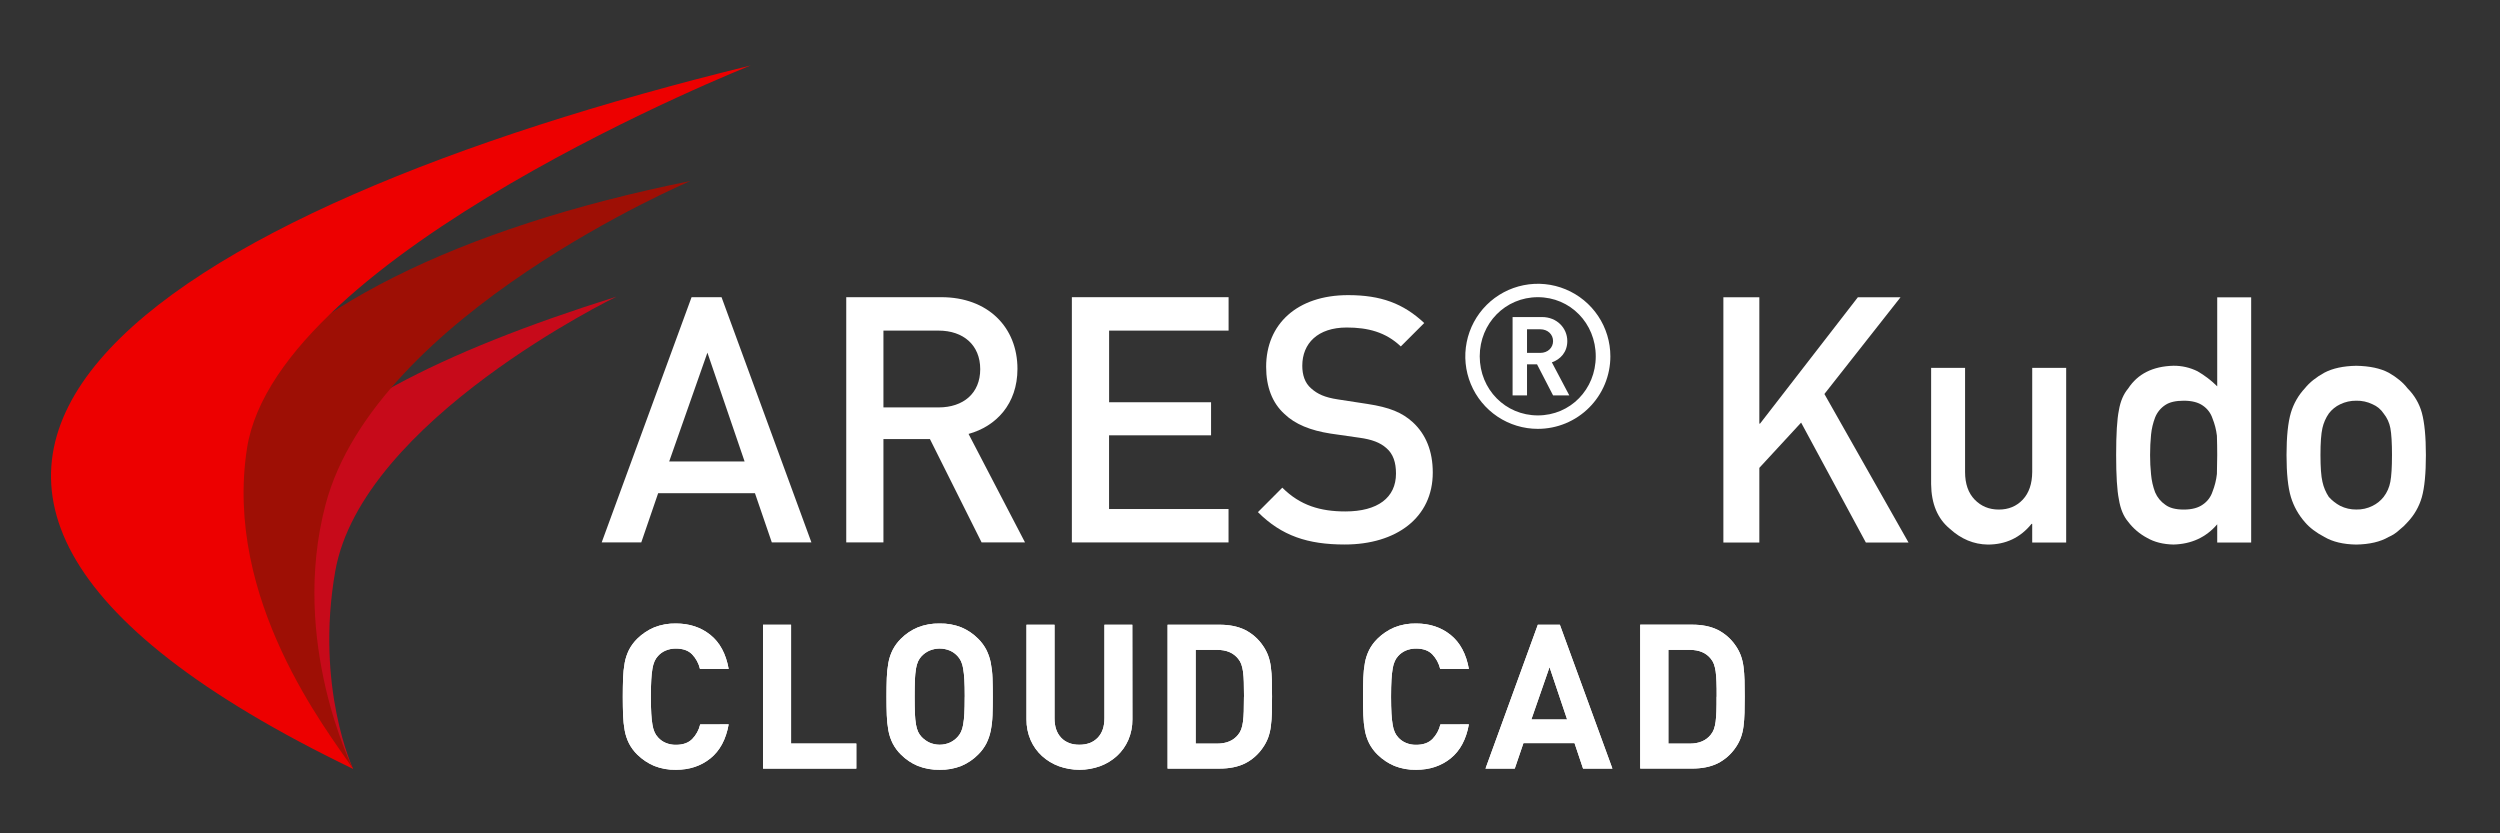 <svg width="177" height="59" viewBox="0 0 177 59" fill="none" xmlns="http://www.w3.org/2000/svg">
<rect x="0" y="0" width="177" height="59" fill="#333333" stroke="none"/>
<path d="M54.645 38.404L53.45 34.917H46.598L45.402 38.404H42.599L48.963 21.041H51.085L57.449 38.404H54.645ZM50.085 24.968L47.378 32.674H52.718L50.085 24.968Z" fill="white"/>
<path d="M69.498 38.404L65.84 31.088H62.547V38.404H59.914V21.041H66.646C69.938 21.041 72.036 23.163 72.036 26.114C72.036 28.602 70.523 30.186 68.573 30.722L72.572 38.404H69.498ZM66.449 23.407H62.547V28.845H66.449C68.205 28.845 69.4 27.846 69.4 26.138C69.4 24.431 68.205 23.407 66.449 23.407Z" fill="white"/>
<path d="M75.888 38.404V21.041H86.984V23.407H78.525V28.479H85.743V30.821H78.521V36.039H86.98V38.404H75.888Z" fill="white"/>
<path d="M95.206 38.551C92.597 38.551 90.744 37.941 89.061 36.259L90.788 34.527C92.057 35.795 93.496 36.21 95.251 36.21C97.544 36.21 98.836 35.234 98.836 33.528C98.836 32.746 98.641 32.137 98.153 31.723C97.714 31.333 97.129 31.113 96.254 30.992L94.206 30.698C92.791 30.479 91.694 30.04 90.938 29.308C90.084 28.532 89.643 27.41 89.643 25.967C89.643 22.946 91.838 20.895 95.447 20.895C97.764 20.895 99.349 21.48 100.836 22.87L99.177 24.528C98.103 23.505 96.835 23.188 95.348 23.188C93.3 23.188 92.202 24.31 92.202 25.895C92.202 26.528 92.374 27.113 92.836 27.504C93.275 27.894 93.786 28.138 94.735 28.28L96.807 28.598C98.392 28.841 99.269 29.207 100.025 29.893C100.952 30.747 101.44 31.941 101.44 33.453C101.446 36.649 98.861 38.551 95.206 38.551Z" fill="white"/>
<path d="M108.879 30.363C107.863 30.363 106.87 30.062 106.025 29.498C105.181 28.933 104.523 28.131 104.134 27.193C103.745 26.255 103.643 25.222 103.842 24.226C104.04 23.229 104.529 22.314 105.247 21.596C105.965 20.878 106.881 20.389 107.877 20.191C108.873 19.992 109.906 20.094 110.844 20.483C111.783 20.872 112.585 21.53 113.149 22.374C113.713 23.219 114.014 24.212 114.014 25.228C114.015 25.902 113.882 26.57 113.624 27.193C113.366 27.816 112.987 28.383 112.511 28.859C112.034 29.336 111.467 29.715 110.844 29.973C110.221 30.231 109.553 30.363 108.879 30.363ZM108.879 21.041C106.581 21.041 104.765 22.886 104.765 25.227C104.765 27.568 106.578 29.411 108.879 29.411C111.18 29.411 112.979 27.568 112.979 25.227C112.979 22.886 111.175 21.041 108.879 21.041ZM109.957 27.993L108.822 25.794H108.113V27.993H107.091V22.447H109.176C110.226 22.447 110.965 23.224 110.965 24.15C110.965 24.927 110.482 25.445 109.872 25.654L111.107 27.995L109.957 27.993ZM109.049 23.311H108.113V24.985H109.049C109.588 24.985 109.957 24.616 109.957 24.149C109.957 23.681 109.588 23.313 109.049 23.313V23.311Z" fill="white"/>
<path d="M122.015 21.048H124.561V29.991H124.612L131.535 21.048H134.556L129.167 27.895L135.123 38.41H132.102L127.519 29.92L124.561 33.125V38.413H122.015V21.048Z" fill="white"/>
<path d="M136.724 26.047H139.127V33.419C139.127 34.253 139.354 34.905 139.808 35.374C140.262 35.843 140.831 36.077 141.516 36.077C142.206 36.077 142.772 35.843 143.212 35.374C143.652 34.905 143.875 34.253 143.881 33.419V26.047H146.285V38.41H143.88V37.088H143.834C143.043 38.066 142.01 38.555 140.734 38.555C139.742 38.54 138.847 38.167 138.049 37.438C137.181 36.725 136.739 35.672 136.723 34.277L136.724 26.047Z" fill="white"/>
<path d="M156.979 37.12C156.188 38.044 155.155 38.521 153.879 38.553C153.157 38.537 152.539 38.383 152.024 38.088C151.496 37.81 151.035 37.42 150.675 36.944C150.344 36.555 150.125 36.027 150.018 35.359C149.888 34.726 149.823 33.677 149.823 32.213C149.823 30.728 149.888 29.671 150.018 29.043C150.125 28.41 150.344 27.897 150.675 27.505C151.351 26.469 152.419 25.933 153.879 25.895C154.471 25.889 155.055 26.023 155.585 26.286C156.093 26.58 156.562 26.938 156.979 27.352V21.05H159.383V38.41H156.979V37.12ZM154.614 28.37C154.044 28.37 153.61 28.47 153.311 28.669C152.982 28.881 152.728 29.19 152.583 29.553C152.433 29.945 152.336 30.355 152.295 30.772C152.249 31.242 152.226 31.724 152.226 32.218C152.225 32.677 152.248 33.136 152.295 33.592C152.333 34.025 152.43 34.452 152.583 34.858C152.736 35.217 152.989 35.523 153.311 35.742C153.61 35.966 154.045 36.078 154.614 36.077C155.183 36.077 155.633 35.957 155.964 35.719C156.285 35.5 156.525 35.181 156.645 34.811C156.805 34.409 156.91 33.987 156.957 33.557C156.971 33.103 156.978 32.657 156.979 32.219C156.979 31.741 156.971 31.283 156.957 30.845C156.907 30.426 156.803 30.017 156.645 29.626C156.525 29.256 156.285 28.937 155.964 28.718C155.633 28.486 155.183 28.37 154.614 28.37Z" fill="white"/>
<path d="M161.886 32.218C161.886 30.914 161.99 29.912 162.197 29.212C162.391 28.568 162.73 27.977 163.19 27.485C163.52 27.075 163.981 26.707 164.571 26.383C165.155 26.076 165.905 25.914 166.82 25.898C167.766 25.914 168.531 26.076 169.116 26.386C169.691 26.712 170.137 27.082 170.454 27.494C170.935 27.972 171.284 28.567 171.466 29.221C171.657 29.92 171.753 30.92 171.753 32.222C171.753 33.523 171.658 34.515 171.467 35.197C171.278 35.862 170.93 36.471 170.453 36.972C170.283 37.169 170.094 37.348 169.888 37.507C169.661 37.723 169.398 37.896 169.111 38.02C168.527 38.361 167.762 38.539 166.817 38.555C165.902 38.539 165.154 38.361 164.572 38.02C163.98 37.709 163.52 37.36 163.191 36.972C162.737 36.458 162.398 35.853 162.197 35.197C161.99 34.513 161.886 33.52 161.886 32.218ZM169.353 32.242C169.353 31.358 169.314 30.713 169.237 30.306C169.166 29.93 169.003 29.577 168.763 29.278C168.571 28.987 168.297 28.759 167.977 28.622C167.617 28.448 167.221 28.361 166.821 28.37C166.429 28.366 166.041 28.452 165.688 28.622C165.368 28.771 165.091 28.997 164.879 29.278C164.664 29.589 164.511 29.938 164.428 30.306C164.335 30.712 164.289 31.349 164.289 32.218C164.29 33.087 164.336 33.716 164.428 34.106C164.51 34.489 164.663 34.854 164.879 35.181C165.11 35.438 165.383 35.652 165.688 35.815C166.04 35.99 166.428 36.078 166.821 36.074C167.222 36.084 167.618 35.995 167.977 35.815C168.283 35.665 168.551 35.448 168.763 35.181C169.004 34.866 169.167 34.497 169.237 34.106C169.313 33.707 169.352 33.086 169.352 32.242H169.353Z" fill="white"/>
<path d="M51.59 51.283C51.399 52.35 50.967 53.154 50.295 53.694C49.623 54.233 48.81 54.503 47.856 54.501C47.328 54.513 46.802 54.419 46.311 54.223C45.869 54.035 45.466 53.765 45.123 53.428C44.884 53.195 44.683 52.925 44.53 52.627C44.388 52.34 44.287 52.034 44.229 51.719C44.164 51.362 44.126 51.001 44.115 50.639C44.101 50.248 44.093 49.809 44.093 49.322C44.093 48.836 44.101 48.397 44.115 48.006C44.126 47.644 44.164 47.282 44.229 46.925C44.287 46.61 44.388 46.305 44.53 46.017C44.684 45.72 44.884 45.45 45.123 45.216C45.466 44.88 45.869 44.611 46.311 44.422C46.802 44.227 47.328 44.132 47.856 44.144C48.81 44.144 49.623 44.413 50.295 44.951C50.967 45.49 51.399 46.294 51.59 47.362H49.559C49.47 46.973 49.277 46.615 49.001 46.326C48.734 46.054 48.353 45.918 47.856 45.918C47.603 45.914 47.352 45.963 47.119 46.062C46.914 46.149 46.731 46.281 46.583 46.447C46.486 46.554 46.406 46.675 46.346 46.806C46.275 46.971 46.224 47.145 46.196 47.323C46.152 47.587 46.123 47.852 46.11 48.118C46.091 48.438 46.081 48.84 46.081 49.327C46.081 49.813 46.091 50.216 46.11 50.535C46.123 50.801 46.152 51.066 46.196 51.328C46.224 51.507 46.275 51.681 46.346 51.846C46.406 51.977 46.486 52.097 46.583 52.204C46.731 52.37 46.914 52.502 47.119 52.59C47.352 52.69 47.603 52.738 47.856 52.734C48.353 52.734 48.736 52.598 49.008 52.325C49.288 52.039 49.483 51.68 49.573 51.29L51.59 51.283Z" fill="white"/>
<path d="M54.023 54.416V44.231H56.008V52.644H60.628V54.418L54.023 54.416Z" fill="white"/>
<path d="M70.289 49.322C70.289 49.809 70.282 50.248 70.269 50.639C70.257 51.001 70.217 51.362 70.147 51.719C70.084 52.034 69.981 52.339 69.839 52.627C69.686 52.925 69.486 53.195 69.246 53.428C68.91 53.767 68.511 54.037 68.072 54.223C67.581 54.419 67.055 54.513 66.527 54.501C65.996 54.513 65.467 54.418 64.973 54.223C64.531 54.038 64.13 53.768 63.792 53.428C63.553 53.195 63.352 52.925 63.2 52.627C63.057 52.34 62.956 52.034 62.898 51.719C62.834 51.362 62.795 51.001 62.784 50.639C62.77 50.248 62.763 49.809 62.763 49.322C62.763 48.836 62.77 48.397 62.784 48.006C62.795 47.644 62.834 47.282 62.898 46.925C62.956 46.61 63.057 46.305 63.2 46.017C63.353 45.72 63.553 45.45 63.792 45.216C64.13 44.877 64.531 44.607 64.973 44.422C65.467 44.227 65.996 44.132 66.527 44.144C67.055 44.132 67.581 44.227 68.072 44.422C68.511 44.608 68.91 44.878 69.246 45.216C69.485 45.45 69.685 45.72 69.839 46.017C69.981 46.305 70.084 46.611 70.147 46.925C70.216 47.282 70.257 47.643 70.269 48.006C70.282 48.397 70.289 48.836 70.289 49.322ZM68.304 49.322C68.304 48.836 68.295 48.433 68.276 48.114C68.262 47.848 68.234 47.582 68.189 47.319C68.162 47.144 68.111 46.973 68.039 46.812C67.978 46.684 67.898 46.566 67.803 46.461C67.653 46.294 67.471 46.16 67.267 46.068C67.034 45.968 66.783 45.917 66.529 45.917C66.276 45.917 66.025 45.968 65.792 46.068C65.586 46.162 65.399 46.296 65.243 46.461C65.147 46.566 65.067 46.684 65.006 46.812C64.934 46.973 64.883 47.144 64.856 47.319C64.812 47.582 64.786 47.848 64.776 48.114C64.763 48.433 64.756 48.836 64.756 49.322C64.756 49.809 64.763 50.212 64.776 50.531C64.785 50.794 64.812 51.057 64.856 51.317C64.884 51.49 64.934 51.658 65.006 51.818C65.067 51.946 65.147 52.064 65.243 52.168C65.4 52.334 65.586 52.47 65.792 52.569C66.024 52.673 66.275 52.727 66.529 52.727C66.784 52.727 67.035 52.673 67.267 52.569C67.47 52.472 67.653 52.336 67.803 52.168C67.898 52.064 67.978 51.946 68.039 51.818C68.111 51.658 68.161 51.49 68.189 51.317C68.234 51.057 68.263 50.794 68.276 50.531C68.292 50.212 68.301 49.809 68.301 49.322H68.304Z" fill="white"/>
<path d="M80.174 50.925C80.181 51.431 80.081 51.934 79.88 52.399C79.694 52.824 79.421 53.206 79.08 53.521C78.734 53.835 78.331 54.081 77.892 54.243C76.944 54.587 75.906 54.587 74.957 54.243C74.519 54.081 74.116 53.835 73.77 53.521C73.428 53.206 73.155 52.824 72.969 52.399C72.768 51.934 72.668 51.431 72.675 50.925V44.229H74.66V50.854C74.66 51.445 74.818 51.905 75.133 52.235C75.447 52.565 75.877 52.729 76.421 52.728C76.964 52.728 77.396 52.564 77.715 52.235C78.035 51.906 78.194 51.445 78.194 50.854V44.229H80.168L80.174 50.925Z" fill="white"/>
<path d="M90.061 49.322C90.061 49.743 90.056 50.126 90.047 50.474C90.04 50.795 90.016 51.115 89.975 51.433C89.941 51.706 89.876 51.975 89.782 52.234C89.69 52.478 89.567 52.711 89.417 52.924C89.093 53.407 88.649 53.798 88.128 54.058C87.632 54.297 87.036 54.416 86.34 54.416H82.665V44.231H86.342C87.037 44.231 87.633 44.35 88.13 44.589C88.65 44.848 89.093 45.237 89.417 45.719C89.567 45.933 89.69 46.165 89.782 46.409C89.876 46.668 89.941 46.937 89.975 47.21C90.016 47.528 90.04 47.848 90.047 48.168C90.057 48.518 90.061 48.903 90.061 49.322ZM88.076 49.322C88.076 48.92 88.071 48.574 88.062 48.287C88.056 48.038 88.037 47.789 88.005 47.543C87.982 47.366 87.941 47.193 87.883 47.025C87.832 46.885 87.757 46.754 87.661 46.639C87.327 46.219 86.831 46.01 86.173 46.01H84.653V52.648H86.17C86.829 52.648 87.325 52.438 87.658 52.018C87.754 51.903 87.829 51.773 87.88 51.632C87.938 51.463 87.979 51.288 88.001 51.11C88.033 50.863 88.052 50.615 88.058 50.366C88.068 50.071 88.072 49.724 88.072 49.322H88.076Z" fill="white"/>
<path d="M103.997 51.283C103.806 52.35 103.375 53.154 102.702 53.694C102.029 54.233 101.216 54.503 100.264 54.501C99.735 54.513 99.209 54.419 98.718 54.223C98.276 54.035 97.873 53.765 97.531 53.428C97.291 53.195 97.09 52.925 96.937 52.627C96.795 52.34 96.694 52.034 96.636 51.719C96.571 51.362 96.533 51.001 96.523 50.639C96.508 50.248 96.5 49.809 96.501 49.322C96.502 48.836 96.509 48.397 96.523 48.006C96.533 47.644 96.572 47.282 96.636 46.925C96.694 46.61 96.795 46.305 96.937 46.017C97.091 45.72 97.291 45.45 97.531 45.216C97.873 44.88 98.276 44.611 98.718 44.422C99.209 44.227 99.735 44.132 100.264 44.144C101.218 44.144 102.03 44.413 102.702 44.951C103.373 45.49 103.805 46.294 103.997 47.362H101.966C101.876 46.973 101.683 46.615 101.407 46.326C101.14 46.054 100.758 45.918 100.263 45.918C100.01 45.914 99.758 45.963 99.525 46.061C99.321 46.15 99.137 46.281 98.989 46.447C98.892 46.554 98.813 46.675 98.753 46.806C98.681 46.971 98.631 47.145 98.603 47.323C98.559 47.587 98.53 47.852 98.516 48.118C98.497 48.438 98.487 48.84 98.487 49.327C98.487 49.813 98.497 50.216 98.516 50.535C98.53 50.801 98.559 51.066 98.603 51.328C98.631 51.507 98.681 51.681 98.753 51.846C98.813 51.977 98.892 52.097 98.989 52.204C99.137 52.37 99.32 52.502 99.525 52.59C99.758 52.69 100.01 52.739 100.263 52.734C100.758 52.734 101.142 52.598 101.414 52.325C101.694 52.039 101.89 51.68 101.979 51.29L103.997 51.283Z" fill="white"/>
<path d="M112.08 54.416L111.476 52.613H107.86L107.245 54.416H105.173L108.879 44.231H110.438L114.158 54.416H112.08ZM109.707 47.234L108.42 50.939H110.953L109.707 47.234Z" fill="white"/>
<path d="M123.525 49.322C123.525 49.743 123.52 50.126 123.511 50.474C123.501 50.819 123.477 51.142 123.439 51.433C123.405 51.706 123.341 51.975 123.247 52.234C123.155 52.479 123.032 52.711 122.882 52.925C122.557 53.406 122.113 53.795 121.594 54.054C121.098 54.293 120.502 54.413 119.805 54.413H116.128V44.227H119.806C120.503 44.227 121.099 44.347 121.595 44.586C122.114 44.845 122.558 45.234 122.883 45.715C123.033 45.929 123.156 46.161 123.248 46.406C123.342 46.665 123.406 46.934 123.44 47.207C123.478 47.498 123.502 47.817 123.512 48.165C123.522 48.513 123.525 48.903 123.525 49.322ZM121.54 49.322C121.54 48.922 121.54 48.577 121.526 48.287C121.52 48.038 121.501 47.79 121.469 47.543C121.446 47.366 121.405 47.193 121.347 47.025C121.295 46.885 121.221 46.754 121.126 46.639C120.792 46.219 120.296 46.01 119.638 46.01H118.121V52.648H119.634C120.291 52.648 120.787 52.438 121.122 52.018C121.217 51.903 121.292 51.773 121.343 51.632C121.401 51.463 121.442 51.288 121.464 51.11C121.496 50.863 121.515 50.615 121.521 50.366C121.533 50.069 121.533 49.723 121.533 49.322H121.54Z" fill="white"/>
<path d="M51.59 51.283C51.399 52.35 50.967 53.154 50.295 53.694C49.623 54.233 48.81 54.503 47.856 54.501C47.328 54.513 46.802 54.419 46.311 54.223C45.869 54.035 45.466 53.765 45.123 53.428C44.884 53.195 44.683 52.925 44.53 52.627C44.388 52.34 44.287 52.034 44.229 51.719C44.164 51.362 44.126 51.001 44.115 50.639C44.101 50.248 44.093 49.809 44.093 49.322C44.093 48.836 44.101 48.397 44.115 48.006C44.126 47.644 44.164 47.282 44.229 46.925C44.287 46.61 44.388 46.305 44.53 46.017C44.684 45.72 44.884 45.45 45.123 45.216C45.466 44.88 45.869 44.611 46.311 44.422C46.802 44.227 47.328 44.132 47.856 44.144C48.81 44.144 49.623 44.413 50.295 44.951C50.967 45.49 51.399 46.294 51.59 47.362H49.559C49.47 46.973 49.277 46.615 49.001 46.326C48.734 46.054 48.353 45.918 47.856 45.918C47.603 45.914 47.352 45.963 47.119 46.062C46.914 46.149 46.731 46.281 46.583 46.447C46.486 46.554 46.406 46.675 46.346 46.806C46.275 46.971 46.224 47.145 46.196 47.323C46.152 47.587 46.123 47.852 46.11 48.118C46.091 48.438 46.081 48.84 46.081 49.327C46.081 49.813 46.091 50.216 46.11 50.535C46.123 50.801 46.152 51.066 46.196 51.328C46.224 51.507 46.275 51.681 46.346 51.846C46.406 51.977 46.486 52.097 46.583 52.204C46.731 52.37 46.914 52.502 47.119 52.59C47.352 52.69 47.603 52.738 47.856 52.734C48.353 52.734 48.736 52.598 49.008 52.325C49.288 52.039 49.483 51.68 49.573 51.29L51.59 51.283Z" fill="white"/>
<path d="M54.023 54.416V44.231H56.008V52.644H60.628V54.418L54.023 54.416Z" fill="white"/>
<path d="M70.289 49.322C70.289 49.809 70.282 50.248 70.269 50.639C70.257 51.001 70.217 51.362 70.147 51.719C70.084 52.034 69.981 52.339 69.839 52.627C69.686 52.925 69.486 53.195 69.246 53.428C68.91 53.767 68.511 54.037 68.072 54.223C67.581 54.419 67.055 54.513 66.527 54.501C65.996 54.513 65.467 54.418 64.973 54.223C64.531 54.038 64.13 53.768 63.792 53.428C63.553 53.195 63.352 52.925 63.2 52.627C63.057 52.34 62.956 52.034 62.898 51.719C62.834 51.362 62.795 51.001 62.784 50.639C62.77 50.248 62.763 49.809 62.763 49.322C62.763 48.836 62.77 48.397 62.784 48.006C62.795 47.644 62.834 47.282 62.898 46.925C62.956 46.61 63.057 46.305 63.2 46.017C63.353 45.72 63.553 45.45 63.792 45.216C64.13 44.877 64.531 44.607 64.973 44.422C65.467 44.227 65.996 44.132 66.527 44.144C67.055 44.132 67.581 44.227 68.072 44.422C68.511 44.608 68.91 44.878 69.246 45.216C69.485 45.45 69.685 45.72 69.839 46.017C69.981 46.305 70.084 46.611 70.147 46.925C70.216 47.282 70.257 47.643 70.269 48.006C70.282 48.397 70.289 48.836 70.289 49.322ZM68.304 49.322C68.304 48.836 68.295 48.433 68.276 48.114C68.262 47.848 68.234 47.582 68.189 47.319C68.162 47.144 68.111 46.973 68.039 46.812C67.978 46.684 67.898 46.566 67.803 46.461C67.653 46.294 67.471 46.16 67.267 46.068C67.034 45.968 66.783 45.917 66.529 45.917C66.276 45.917 66.025 45.968 65.792 46.068C65.586 46.162 65.399 46.296 65.243 46.461C65.147 46.566 65.067 46.684 65.006 46.812C64.934 46.973 64.883 47.144 64.856 47.319C64.812 47.582 64.786 47.848 64.776 48.114C64.763 48.433 64.756 48.836 64.756 49.322C64.756 49.809 64.763 50.212 64.776 50.531C64.785 50.794 64.812 51.057 64.856 51.317C64.884 51.49 64.934 51.658 65.006 51.818C65.067 51.946 65.147 52.064 65.243 52.168C65.4 52.334 65.586 52.47 65.792 52.569C66.024 52.673 66.275 52.727 66.529 52.727C66.784 52.727 67.035 52.673 67.267 52.569C67.47 52.472 67.653 52.336 67.803 52.168C67.898 52.064 67.978 51.946 68.039 51.818C68.111 51.658 68.161 51.49 68.189 51.317C68.234 51.057 68.263 50.794 68.276 50.531C68.292 50.212 68.301 49.809 68.301 49.322H68.304Z" fill="white"/>
<path d="M80.174 50.925C80.181 51.431 80.081 51.934 79.88 52.399C79.694 52.824 79.421 53.206 79.08 53.521C78.734 53.835 78.331 54.081 77.892 54.243C76.944 54.587 75.906 54.587 74.957 54.243C74.519 54.081 74.116 53.835 73.77 53.521C73.428 53.206 73.155 52.824 72.969 52.399C72.768 51.934 72.668 51.431 72.675 50.925V44.229H74.66V50.854C74.66 51.445 74.818 51.905 75.133 52.235C75.447 52.565 75.877 52.729 76.421 52.728C76.964 52.728 77.396 52.564 77.715 52.235C78.035 51.906 78.194 51.445 78.194 50.854V44.229H80.168L80.174 50.925Z" fill="white"/>
<path d="M90.061 49.322C90.061 49.743 90.056 50.126 90.047 50.474C90.04 50.795 90.016 51.115 89.975 51.433C89.941 51.706 89.876 51.975 89.782 52.234C89.69 52.478 89.567 52.711 89.417 52.924C89.093 53.407 88.649 53.798 88.128 54.058C87.632 54.297 87.036 54.416 86.34 54.416H82.665V44.231H86.342C87.037 44.231 87.633 44.35 88.13 44.589C88.65 44.848 89.093 45.237 89.417 45.719C89.567 45.933 89.69 46.165 89.782 46.409C89.876 46.668 89.941 46.937 89.975 47.21C90.016 47.528 90.04 47.848 90.047 48.168C90.057 48.518 90.061 48.903 90.061 49.322ZM88.076 49.322C88.076 48.92 88.071 48.574 88.062 48.287C88.056 48.038 88.037 47.789 88.005 47.543C87.982 47.366 87.941 47.193 87.883 47.025C87.832 46.885 87.757 46.754 87.661 46.639C87.327 46.219 86.831 46.01 86.173 46.01H84.653V52.648H86.17C86.829 52.648 87.325 52.438 87.658 52.018C87.754 51.903 87.829 51.773 87.88 51.632C87.938 51.463 87.979 51.288 88.001 51.11C88.033 50.863 88.052 50.615 88.058 50.366C88.068 50.071 88.072 49.724 88.072 49.322H88.076Z" fill="white"/>
<path d="M103.997 51.283C103.806 52.35 103.375 53.154 102.702 53.694C102.029 54.233 101.216 54.503 100.264 54.501C99.735 54.513 99.209 54.419 98.718 54.223C98.276 54.035 97.873 53.765 97.531 53.428C97.291 53.195 97.09 52.925 96.937 52.627C96.795 52.34 96.694 52.034 96.636 51.719C96.571 51.362 96.533 51.001 96.523 50.639C96.508 50.248 96.5 49.809 96.501 49.322C96.502 48.836 96.509 48.397 96.523 48.006C96.533 47.644 96.572 47.282 96.636 46.925C96.694 46.61 96.795 46.305 96.937 46.017C97.091 45.72 97.291 45.45 97.531 45.216C97.873 44.88 98.276 44.611 98.718 44.422C99.209 44.227 99.735 44.132 100.264 44.144C101.218 44.144 102.03 44.413 102.702 44.951C103.373 45.49 103.805 46.294 103.997 47.362H101.966C101.876 46.973 101.683 46.615 101.407 46.326C101.14 46.054 100.758 45.918 100.263 45.918C100.01 45.914 99.758 45.963 99.525 46.061C99.321 46.15 99.137 46.281 98.989 46.447C98.892 46.554 98.813 46.675 98.753 46.806C98.681 46.971 98.631 47.145 98.603 47.323C98.559 47.587 98.53 47.852 98.516 48.118C98.497 48.438 98.487 48.84 98.487 49.327C98.487 49.813 98.497 50.216 98.516 50.535C98.53 50.801 98.559 51.066 98.603 51.328C98.631 51.507 98.681 51.681 98.753 51.846C98.813 51.977 98.892 52.097 98.989 52.204C99.137 52.37 99.32 52.502 99.525 52.59C99.758 52.69 100.01 52.739 100.263 52.734C100.758 52.734 101.142 52.598 101.414 52.325C101.694 52.039 101.89 51.68 101.979 51.29L103.997 51.283Z" fill="white"/>
<path d="M112.08 54.416L111.476 52.613H107.86L107.245 54.416H105.173L108.879 44.231H110.438L114.158 54.416H112.08ZM109.707 47.234L108.42 50.939H110.953L109.707 47.234Z" fill="white"/>
<path d="M123.525 49.322C123.525 49.743 123.52 50.126 123.511 50.474C123.501 50.819 123.477 51.142 123.439 51.433C123.405 51.706 123.341 51.975 123.247 52.234C123.155 52.479 123.032 52.711 122.882 52.925C122.557 53.406 122.113 53.795 121.594 54.054C121.098 54.293 120.502 54.413 119.805 54.413H116.128V44.227H119.806C120.503 44.227 121.099 44.347 121.595 44.586C122.114 44.845 122.558 45.234 122.883 45.715C123.033 45.929 123.156 46.161 123.248 46.406C123.342 46.665 123.406 46.934 123.44 47.207C123.478 47.498 123.502 47.817 123.512 48.165C123.522 48.513 123.525 48.903 123.525 49.322ZM121.54 49.322C121.54 48.922 121.54 48.577 121.526 48.287C121.52 48.038 121.501 47.79 121.469 47.543C121.446 47.366 121.405 47.193 121.347 47.025C121.295 46.885 121.221 46.754 121.126 46.639C120.792 46.219 120.296 46.01 119.638 46.01H118.121V52.648H119.634C120.291 52.648 120.787 52.438 121.122 52.018C121.217 51.903 121.292 51.773 121.343 51.632C121.401 51.463 121.442 51.288 121.464 51.11C121.496 50.863 121.515 50.615 121.521 50.366C121.533 50.069 121.533 49.723 121.533 49.322H121.54Z" fill="white"/>
<path d="M24.996 54.432C24.996 54.432 22.294 48.638 23.737 40.436C25.62 29.741 43.642 21.004 43.642 21.004C18.697 28.836 8.812 38.688 24.996 54.432Z" fill="#C70A1A"/>
<path d="M24.995 54.431C24.995 54.431 20.486 45.45 23.046 35.736C26.585 22.27 48.881 12.815 48.881 12.815C15.893 19.448 1.389 36.644 24.995 54.431Z" fill="#9E0F05"/>
<path d="M24.998 54.434C23.185 51.751 15.828 42.466 17.488 31.74C19.626 17.929 53.142 4.637 53.142 4.637C11.395 14.862 -18.604 33.401 25.003 54.441" fill="#ED0000"/>
</svg>
